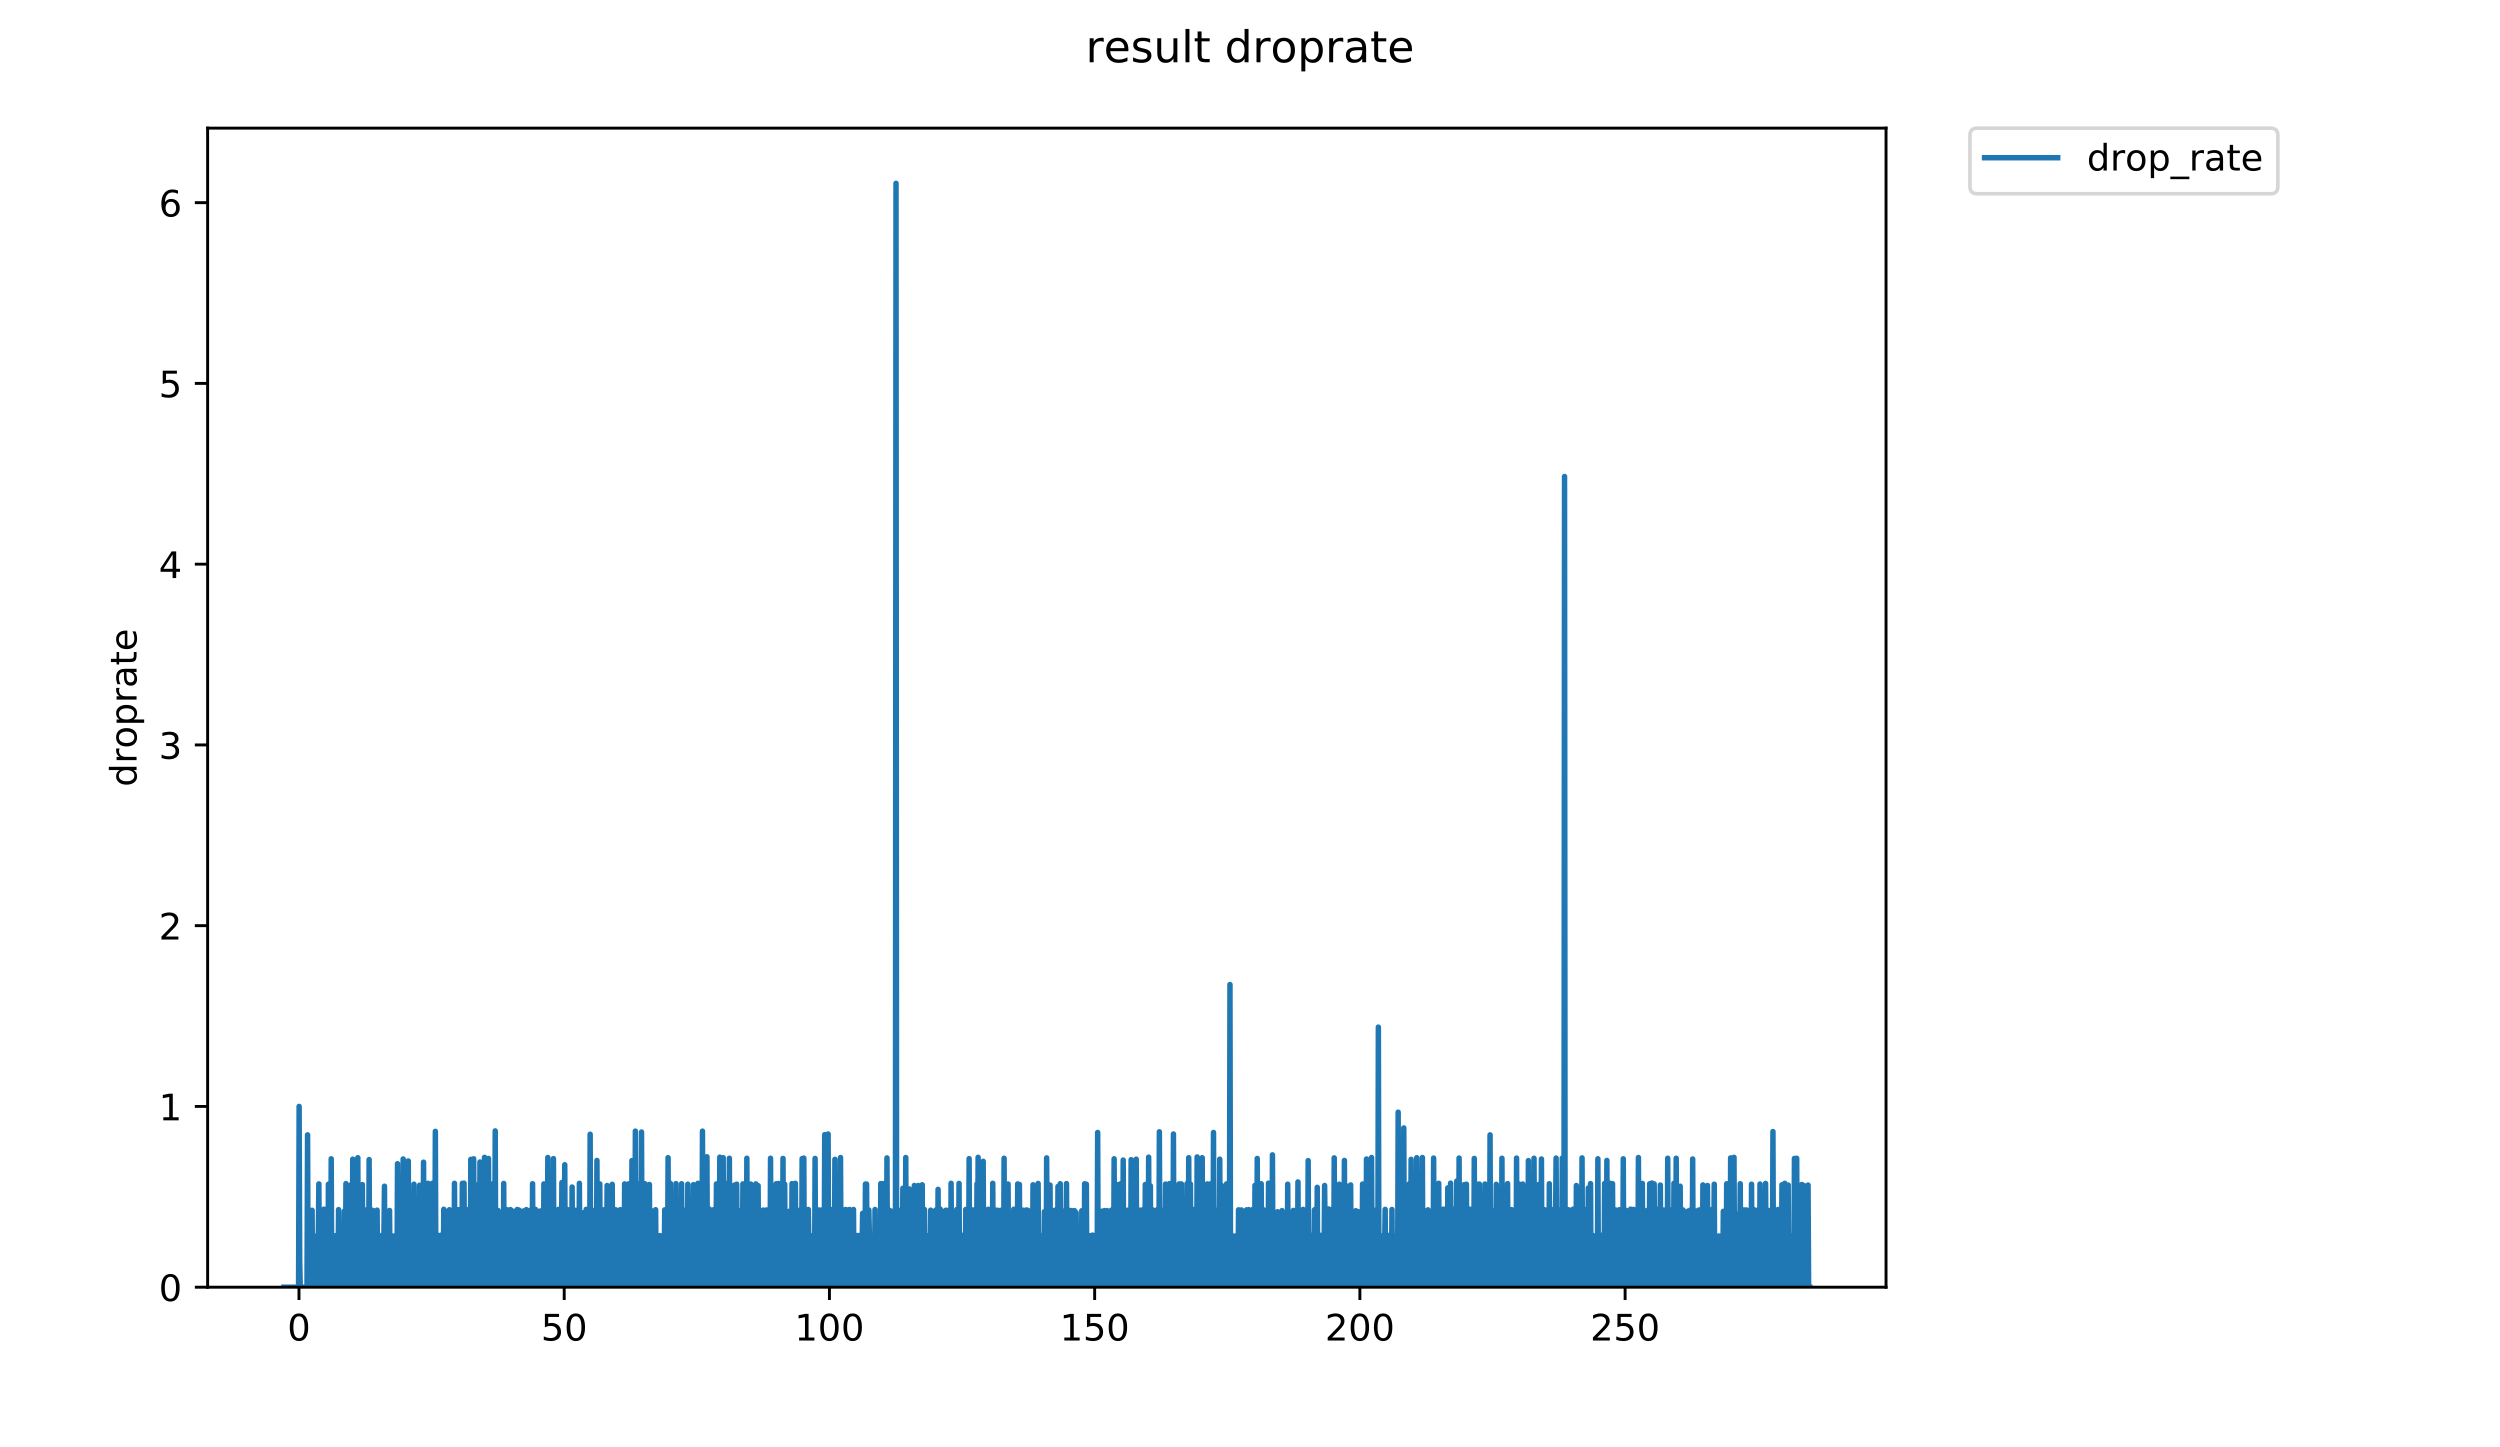 <?xml version="1.0" encoding="utf-8" standalone="no"?>
<!DOCTYPE svg PUBLIC "-//W3C//DTD SVG 1.1//EN"
  "http://www.w3.org/Graphics/SVG/1.1/DTD/svg11.dtd">
<!-- Created with matplotlib (https://matplotlib.org/) -->
<svg height="396pt" version="1.1" viewBox="0 0 684 396" width="684pt" xmlns="http://www.w3.org/2000/svg" xmlns:xlink="http://www.w3.org/1999/xlink">
 <defs>
  <style type="text/css">
*{stroke-linecap:butt;stroke-linejoin:round;}
  </style>
 </defs>
 <g id="figure_1">
  <g id="patch_1">
   <path d="M 0 396 
L 684 396 
L 684 0 
L 0 0 
z
" style="fill:#ffffff;"/>
  </g>
  <g id="axes_1">
   <g id="patch_2">
    <path d="M 56.807 352.174 
L 516.019 352.174 
L 516.019 35.062 
L 56.807 35.062 
z
" style="fill:#ffffff;"/>
   </g>
   <g id="matplotlib.axis_1">
    <g id="xtick_1">
     <g id="line2d_1">
      <defs>
       <path d="M 0 0 
L 0 3.5 
" id="m3ade143367" style="stroke:#000000;stroke-width:0.8;"/>
      </defs>
      <g>
       <use style="stroke:#000000;stroke-width:0.8;" x="81.802" xlink:href="#m3ade143367" y="352.174"/>
      </g>
     </g>
     <g id="text_1">
      <!-- 0 -->
      <defs>
       <path d="M 31.781 66.406 
Q 24.172 66.406 20.328 58.906 
Q 16.5 51.422 16.5 36.375 
Q 16.5 21.391 20.328 13.891 
Q 24.172 6.391 31.781 6.391 
Q 39.453 6.391 43.281 13.891 
Q 47.125 21.391 47.125 36.375 
Q 47.125 51.422 43.281 58.906 
Q 39.453 66.406 31.781 66.406 
z
M 31.781 74.219 
Q 44.047 74.219 50.516 64.516 
Q 56.984 54.828 56.984 36.375 
Q 56.984 17.969 50.516 8.266 
Q 44.047 -1.422 31.781 -1.422 
Q 19.531 -1.422 13.062 8.266 
Q 6.594 17.969 6.594 36.375 
Q 6.594 54.828 13.062 64.516 
Q 19.531 74.219 31.781 74.219 
z
" id="DejaVuSans-48"/>
      </defs>
      <g transform="translate(78.621 366.773)scale(0.1 -0.1)">
       <use xlink:href="#DejaVuSans-48"/>
      </g>
     </g>
    </g>
    <g id="xtick_2">
     <g id="line2d_2">
      <g>
       <use style="stroke:#000000;stroke-width:0.8;" x="154.368" xlink:href="#m3ade143367" y="352.174"/>
      </g>
     </g>
     <g id="text_2">
      <!-- 50 -->
      <defs>
       <path d="M 10.797 72.906 
L 49.516 72.906 
L 49.516 64.594 
L 19.828 64.594 
L 19.828 46.734 
Q 21.969 47.469 24.109 47.828 
Q 26.266 48.188 28.422 48.188 
Q 40.625 48.188 47.75 41.5 
Q 54.891 34.812 54.891 23.391 
Q 54.891 11.625 47.562 5.094 
Q 40.234 -1.422 26.906 -1.422 
Q 22.312 -1.422 17.547 -0.641 
Q 12.797 0.141 7.719 1.703 
L 7.719 11.625 
Q 12.109 9.234 16.797 8.062 
Q 21.484 6.891 26.703 6.891 
Q 35.156 6.891 40.078 11.328 
Q 45.016 15.766 45.016 23.391 
Q 45.016 31 40.078 35.438 
Q 35.156 39.891 26.703 39.891 
Q 22.75 39.891 18.812 39.016 
Q 14.891 38.141 10.797 36.281 
z
" id="DejaVuSans-53"/>
      </defs>
      <g transform="translate(148.005 366.773)scale(0.1 -0.1)">
       <use xlink:href="#DejaVuSans-53"/>
       <use x="63.623" xlink:href="#DejaVuSans-48"/>
      </g>
     </g>
    </g>
    <g id="xtick_3">
     <g id="line2d_3">
      <g>
       <use style="stroke:#000000;stroke-width:0.8;" x="226.933" xlink:href="#m3ade143367" y="352.174"/>
      </g>
     </g>
     <g id="text_3">
      <!-- 100 -->
      <defs>
       <path d="M 12.406 8.297 
L 28.516 8.297 
L 28.516 63.922 
L 10.984 60.406 
L 10.984 69.391 
L 28.422 72.906 
L 38.281 72.906 
L 38.281 8.297 
L 54.391 8.297 
L 54.391 0 
L 12.406 0 
z
" id="DejaVuSans-49"/>
      </defs>
      <g transform="translate(217.39 366.773)scale(0.1 -0.1)">
       <use xlink:href="#DejaVuSans-49"/>
       <use x="63.623" xlink:href="#DejaVuSans-48"/>
       <use x="127.246" xlink:href="#DejaVuSans-48"/>
      </g>
     </g>
    </g>
    <g id="xtick_4">
     <g id="line2d_4">
      <g>
       <use style="stroke:#000000;stroke-width:0.8;" x="299.499" xlink:href="#m3ade143367" y="352.174"/>
      </g>
     </g>
     <g id="text_4">
      <!-- 150 -->
      <g transform="translate(289.955 366.773)scale(0.1 -0.1)">
       <use xlink:href="#DejaVuSans-49"/>
       <use x="63.623" xlink:href="#DejaVuSans-53"/>
       <use x="127.246" xlink:href="#DejaVuSans-48"/>
      </g>
     </g>
    </g>
    <g id="xtick_5">
     <g id="line2d_5">
      <g>
       <use style="stroke:#000000;stroke-width:0.8;" x="372.064" xlink:href="#m3ade143367" y="352.174"/>
      </g>
     </g>
     <g id="text_5">
      <!-- 200 -->
      <defs>
       <path d="M 19.188 8.297 
L 53.609 8.297 
L 53.609 0 
L 7.328 0 
L 7.328 8.297 
Q 12.938 14.109 22.625 23.891 
Q 32.328 33.688 34.812 36.531 
Q 39.547 41.844 41.422 45.531 
Q 43.312 49.219 43.312 52.781 
Q 43.312 58.594 39.234 62.25 
Q 35.156 65.922 28.609 65.922 
Q 23.969 65.922 18.812 64.312 
Q 13.672 62.703 7.812 59.422 
L 7.812 69.391 
Q 13.766 71.781 18.938 73 
Q 24.125 74.219 28.422 74.219 
Q 39.75 74.219 46.484 68.547 
Q 53.219 62.891 53.219 53.422 
Q 53.219 48.922 51.531 44.891 
Q 49.859 40.875 45.406 35.406 
Q 44.188 33.984 37.641 27.219 
Q 31.109 20.453 19.188 8.297 
z
" id="DejaVuSans-50"/>
      </defs>
      <g transform="translate(362.521 366.773)scale(0.1 -0.1)">
       <use xlink:href="#DejaVuSans-50"/>
       <use x="63.623" xlink:href="#DejaVuSans-48"/>
       <use x="127.246" xlink:href="#DejaVuSans-48"/>
      </g>
     </g>
    </g>
    <g id="xtick_6">
     <g id="line2d_6">
      <g>
       <use style="stroke:#000000;stroke-width:0.8;" x="444.63" xlink:href="#m3ade143367" y="352.174"/>
      </g>
     </g>
     <g id="text_6">
      <!-- 250 -->
      <g transform="translate(435.086 366.773)scale(0.1 -0.1)">
       <use xlink:href="#DejaVuSans-50"/>
       <use x="63.623" xlink:href="#DejaVuSans-53"/>
       <use x="127.246" xlink:href="#DejaVuSans-48"/>
      </g>
     </g>
    </g>
   </g>
   <g id="matplotlib.axis_2">
    <g id="ytick_1">
     <g id="line2d_7">
      <defs>
       <path d="M 0 0 
L -3.5 0 
" id="mf61b592d2b" style="stroke:#000000;stroke-width:0.8;"/>
      </defs>
      <g>
       <use style="stroke:#000000;stroke-width:0.8;" x="56.807" xlink:href="#mf61b592d2b" y="352.174"/>
      </g>
     </g>
     <g id="text_7">
      <!-- 0 -->
      <g transform="translate(43.445 355.973)scale(0.1 -0.1)">
       <use xlink:href="#DejaVuSans-48"/>
      </g>
     </g>
    </g>
    <g id="ytick_2">
     <g id="line2d_8">
      <g>
       <use style="stroke:#000000;stroke-width:0.8;" x="56.807" xlink:href="#mf61b592d2b" y="302.72"/>
      </g>
     </g>
     <g id="text_8">
      <!-- 1 -->
      <g transform="translate(43.445 306.519)scale(0.1 -0.1)">
       <use xlink:href="#DejaVuSans-49"/>
      </g>
     </g>
    </g>
    <g id="ytick_3">
     <g id="line2d_9">
      <g>
       <use style="stroke:#000000;stroke-width:0.8;" x="56.807" xlink:href="#mf61b592d2b" y="253.266"/>
      </g>
     </g>
     <g id="text_9">
      <!-- 2 -->
      <g transform="translate(43.445 257.065)scale(0.1 -0.1)">
       <use xlink:href="#DejaVuSans-50"/>
      </g>
     </g>
    </g>
    <g id="ytick_4">
     <g id="line2d_10">
      <g>
       <use style="stroke:#000000;stroke-width:0.8;" x="56.807" xlink:href="#mf61b592d2b" y="203.811"/>
      </g>
     </g>
     <g id="text_10">
      <!-- 3 -->
      <defs>
       <path d="M 40.578 39.312 
Q 47.656 37.797 51.625 33 
Q 55.609 28.219 55.609 21.188 
Q 55.609 10.406 48.188 4.484 
Q 40.766 -1.422 27.094 -1.422 
Q 22.516 -1.422 17.656 -0.516 
Q 12.797 0.391 7.625 2.203 
L 7.625 11.719 
Q 11.719 9.328 16.594 8.109 
Q 21.484 6.891 26.812 6.891 
Q 36.078 6.891 40.938 10.547 
Q 45.797 14.203 45.797 21.188 
Q 45.797 27.641 41.281 31.266 
Q 36.766 34.906 28.719 34.906 
L 20.219 34.906 
L 20.219 43.016 
L 29.109 43.016 
Q 36.375 43.016 40.234 45.922 
Q 44.094 48.828 44.094 54.297 
Q 44.094 59.906 40.109 62.906 
Q 36.141 65.922 28.719 65.922 
Q 24.656 65.922 20.016 65.031 
Q 15.375 64.156 9.812 62.312 
L 9.812 71.094 
Q 15.438 72.656 20.344 73.438 
Q 25.25 74.219 29.594 74.219 
Q 40.828 74.219 47.359 69.109 
Q 53.906 64.016 53.906 55.328 
Q 53.906 49.266 50.438 45.094 
Q 46.969 40.922 40.578 39.312 
z
" id="DejaVuSans-51"/>
      </defs>
      <g transform="translate(43.445 207.61)scale(0.1 -0.1)">
       <use xlink:href="#DejaVuSans-51"/>
      </g>
     </g>
    </g>
    <g id="ytick_5">
     <g id="line2d_11">
      <g>
       <use style="stroke:#000000;stroke-width:0.8;" x="56.807" xlink:href="#mf61b592d2b" y="154.357"/>
      </g>
     </g>
     <g id="text_11">
      <!-- 4 -->
      <defs>
       <path d="M 37.797 64.312 
L 12.891 25.391 
L 37.797 25.391 
z
M 35.203 72.906 
L 47.609 72.906 
L 47.609 25.391 
L 58.016 25.391 
L 58.016 17.188 
L 47.609 17.188 
L 47.609 0 
L 37.797 0 
L 37.797 17.188 
L 4.891 17.188 
L 4.891 26.703 
z
" id="DejaVuSans-52"/>
      </defs>
      <g transform="translate(43.445 158.156)scale(0.1 -0.1)">
       <use xlink:href="#DejaVuSans-52"/>
      </g>
     </g>
    </g>
    <g id="ytick_6">
     <g id="line2d_12">
      <g>
       <use style="stroke:#000000;stroke-width:0.8;" x="56.807" xlink:href="#mf61b592d2b" y="104.903"/>
      </g>
     </g>
     <g id="text_12">
      <!-- 5 -->
      <g transform="translate(43.445 108.702)scale(0.1 -0.1)">
       <use xlink:href="#DejaVuSans-53"/>
      </g>
     </g>
    </g>
    <g id="ytick_7">
     <g id="line2d_13">
      <g>
       <use style="stroke:#000000;stroke-width:0.8;" x="56.807" xlink:href="#mf61b592d2b" y="55.448"/>
      </g>
     </g>
     <g id="text_13">
      <!-- 6 -->
      <defs>
       <path d="M 33.016 40.375 
Q 26.375 40.375 22.484 35.828 
Q 18.609 31.297 18.609 23.391 
Q 18.609 15.531 22.484 10.953 
Q 26.375 6.391 33.016 6.391 
Q 39.656 6.391 43.531 10.953 
Q 47.406 15.531 47.406 23.391 
Q 47.406 31.297 43.531 35.828 
Q 39.656 40.375 33.016 40.375 
z
M 52.594 71.297 
L 52.594 62.312 
Q 48.875 64.062 45.094 64.984 
Q 41.312 65.922 37.594 65.922 
Q 27.828 65.922 22.672 59.328 
Q 17.531 52.734 16.797 39.406 
Q 19.672 43.656 24.016 45.922 
Q 28.375 48.188 33.594 48.188 
Q 44.578 48.188 50.953 41.516 
Q 57.328 34.859 57.328 23.391 
Q 57.328 12.156 50.688 5.359 
Q 44.047 -1.422 33.016 -1.422 
Q 20.359 -1.422 13.672 8.266 
Q 6.984 17.969 6.984 36.375 
Q 6.984 53.656 15.188 63.938 
Q 23.391 74.219 37.203 74.219 
Q 40.922 74.219 44.703 73.484 
Q 48.484 72.75 52.594 71.297 
z
" id="DejaVuSans-54"/>
      </defs>
      <g transform="translate(43.445 59.247)scale(0.1 -0.1)">
       <use xlink:href="#DejaVuSans-54"/>
      </g>
     </g>
    </g>
    <g id="text_14">
     <!-- droprate -->
     <defs>
      <path d="M 45.406 46.391 
L 45.406 75.984 
L 54.391 75.984 
L 54.391 0 
L 45.406 0 
L 45.406 8.203 
Q 42.578 3.328 38.25 0.953 
Q 33.938 -1.422 27.875 -1.422 
Q 17.969 -1.422 11.734 6.484 
Q 5.516 14.406 5.516 27.297 
Q 5.516 40.188 11.734 48.094 
Q 17.969 56 27.875 56 
Q 33.938 56 38.25 53.625 
Q 42.578 51.266 45.406 46.391 
z
M 14.797 27.297 
Q 14.797 17.391 18.875 11.75 
Q 22.953 6.109 30.078 6.109 
Q 37.203 6.109 41.297 11.75 
Q 45.406 17.391 45.406 27.297 
Q 45.406 37.203 41.297 42.844 
Q 37.203 48.484 30.078 48.484 
Q 22.953 48.484 18.875 42.844 
Q 14.797 37.203 14.797 27.297 
z
" id="DejaVuSans-100"/>
      <path d="M 41.109 46.297 
Q 39.594 47.172 37.812 47.578 
Q 36.031 48 33.891 48 
Q 26.266 48 22.188 43.047 
Q 18.109 38.094 18.109 28.812 
L 18.109 0 
L 9.078 0 
L 9.078 54.688 
L 18.109 54.688 
L 18.109 46.188 
Q 20.953 51.172 25.484 53.578 
Q 30.031 56 36.531 56 
Q 37.453 56 38.578 55.875 
Q 39.703 55.766 41.062 55.516 
z
" id="DejaVuSans-114"/>
      <path d="M 30.609 48.391 
Q 23.391 48.391 19.188 42.75 
Q 14.984 37.109 14.984 27.297 
Q 14.984 17.484 19.156 11.844 
Q 23.344 6.203 30.609 6.203 
Q 37.797 6.203 41.984 11.859 
Q 46.188 17.531 46.188 27.297 
Q 46.188 37.016 41.984 42.703 
Q 37.797 48.391 30.609 48.391 
z
M 30.609 56 
Q 42.328 56 49.016 48.375 
Q 55.719 40.766 55.719 27.297 
Q 55.719 13.875 49.016 6.219 
Q 42.328 -1.422 30.609 -1.422 
Q 18.844 -1.422 12.172 6.219 
Q 5.516 13.875 5.516 27.297 
Q 5.516 40.766 12.172 48.375 
Q 18.844 56 30.609 56 
z
" id="DejaVuSans-111"/>
      <path d="M 18.109 8.203 
L 18.109 -20.797 
L 9.078 -20.797 
L 9.078 54.688 
L 18.109 54.688 
L 18.109 46.391 
Q 20.953 51.266 25.266 53.625 
Q 29.594 56 35.594 56 
Q 45.562 56 51.781 48.094 
Q 58.016 40.188 58.016 27.297 
Q 58.016 14.406 51.781 6.484 
Q 45.562 -1.422 35.594 -1.422 
Q 29.594 -1.422 25.266 0.953 
Q 20.953 3.328 18.109 8.203 
z
M 48.688 27.297 
Q 48.688 37.203 44.609 42.844 
Q 40.531 48.484 33.406 48.484 
Q 26.266 48.484 22.188 42.844 
Q 18.109 37.203 18.109 27.297 
Q 18.109 17.391 22.188 11.75 
Q 26.266 6.109 33.406 6.109 
Q 40.531 6.109 44.609 11.75 
Q 48.688 17.391 48.688 27.297 
z
" id="DejaVuSans-112"/>
      <path d="M 34.281 27.484 
Q 23.391 27.484 19.188 25 
Q 14.984 22.516 14.984 16.5 
Q 14.984 11.719 18.141 8.906 
Q 21.297 6.109 26.703 6.109 
Q 34.188 6.109 38.703 11.406 
Q 43.219 16.703 43.219 25.484 
L 43.219 27.484 
z
M 52.203 31.203 
L 52.203 0 
L 43.219 0 
L 43.219 8.297 
Q 40.141 3.328 35.547 0.953 
Q 30.953 -1.422 24.312 -1.422 
Q 15.922 -1.422 10.953 3.297 
Q 6 8.016 6 15.922 
Q 6 25.141 12.172 29.828 
Q 18.359 34.516 30.609 34.516 
L 43.219 34.516 
L 43.219 35.406 
Q 43.219 41.609 39.141 45 
Q 35.062 48.391 27.688 48.391 
Q 23 48.391 18.547 47.266 
Q 14.109 46.141 10.016 43.891 
L 10.016 52.203 
Q 14.938 54.109 19.578 55.047 
Q 24.219 56 28.609 56 
Q 40.484 56 46.344 49.844 
Q 52.203 43.703 52.203 31.203 
z
" id="DejaVuSans-97"/>
      <path d="M 18.312 70.219 
L 18.312 54.688 
L 36.812 54.688 
L 36.812 47.703 
L 18.312 47.703 
L 18.312 18.016 
Q 18.312 11.328 20.141 9.422 
Q 21.969 7.516 27.594 7.516 
L 36.812 7.516 
L 36.812 0 
L 27.594 0 
Q 17.188 0 13.234 3.875 
Q 9.281 7.766 9.281 18.016 
L 9.281 47.703 
L 2.688 47.703 
L 2.688 54.688 
L 9.281 54.688 
L 9.281 70.219 
z
" id="DejaVuSans-116"/>
      <path d="M 56.203 29.594 
L 56.203 25.203 
L 14.891 25.203 
Q 15.484 15.922 20.484 11.062 
Q 25.484 6.203 34.422 6.203 
Q 39.594 6.203 44.453 7.469 
Q 49.312 8.734 54.109 11.281 
L 54.109 2.781 
Q 49.266 0.734 44.188 -0.344 
Q 39.109 -1.422 33.891 -1.422 
Q 20.797 -1.422 13.156 6.188 
Q 5.516 13.812 5.516 26.812 
Q 5.516 40.234 12.766 48.109 
Q 20.016 56 32.328 56 
Q 43.359 56 49.781 48.891 
Q 56.203 41.797 56.203 29.594 
z
M 47.219 32.234 
Q 47.125 39.594 43.094 43.984 
Q 39.062 48.391 32.422 48.391 
Q 24.906 48.391 20.391 44.141 
Q 15.875 39.891 15.188 32.172 
z
" id="DejaVuSans-101"/>
     </defs>
     <g transform="translate(37.365 215.236)rotate(-90)scale(0.1 -0.1)">
      <use xlink:href="#DejaVuSans-100"/>
      <use x="63.477" xlink:href="#DejaVuSans-114"/>
      <use x="104.559" xlink:href="#DejaVuSans-111"/>
      <use x="165.74" xlink:href="#DejaVuSans-112"/>
      <use x="229.217" xlink:href="#DejaVuSans-114"/>
      <use x="270.33" xlink:href="#DejaVuSans-97"/>
      <use x="331.609" xlink:href="#DejaVuSans-116"/>
      <use x="370.818" xlink:href="#DejaVuSans-101"/>
     </g>
    </g>
   </g>
   <g id="line2d_14">
    <path clip-path="url(#p0b60c7332c)" d="M 77.68 352.174 
L 81.688 352.174 
L 81.842 302.72 
L 81.996 345.119 
L 82.149 352.174 
L 83.994 352.174 
L 84.15 310.499 
L 84.304 352.174 
L 85.229 352.174 
L 85.384 331.13 
L 85.54 352.174 
L 86.62 352.174 
L 86.774 338.024 
L 86.931 352.174 
L 87.24 323.915 
L 87.394 352.174 
L 88.008 352.174 
L 88.161 345.099 
L 88.319 352.174 
L 88.472 352.174 
L 88.625 330.827 
L 88.777 352.174 
L 89.237 352.174 
L 89.39 330.888 
L 89.543 352.174 
L 89.697 352.174 
L 89.851 323.995 
L 90.004 352.174 
L 90.464 352.174 
L 90.619 317.05 
L 90.773 352.174 
L 91.08 352.174 
L 91.238 345.296 
L 91.401 352.174 
L 91.555 338.125 
L 91.708 352.174 
L 92.015 338.024 
L 92.168 352.174 
L 92.475 352.174 
L 92.629 330.949 
L 92.783 352.174 
L 92.938 352.174 
L 93.093 338.125 
L 93.247 345.129 
L 93.401 338.065 
L 93.556 352.174 
L 93.711 352.174 
L 93.871 338.569 
L 94.028 352.174 
L 94.185 331.366 
L 94.343 352.174 
L 94.497 352.174 
L 94.65 323.834 
L 94.803 352.174 
L 95.109 352.174 
L 95.262 330.888 
L 95.414 352.174 
L 95.734 352.174 
L 95.889 324.234 
L 96.045 352.174 
L 96.355 352.174 
L 96.51 317.15 
L 96.665 352.174 
L 97.126 352.174 
L 97.28 323.995 
L 97.433 352.174 
L 97.745 352.174 
L 97.898 316.748 
L 98.054 352.174 
L 98.208 352.174 
L 98.366 338.36 
L 98.526 352.174 
L 98.681 331.278 
L 98.836 352.174 
L 98.993 352.174 
L 99.147 324.115 
L 99.301 352.174 
L 99.608 352.174 
L 99.762 338.085 
L 99.918 352.174 
L 100.073 352.174 
L 100.226 331.04 
L 100.379 337.881 
L 100.531 352.174 
L 100.837 352.174 
L 100.993 317.249 
L 101.148 352.174 
L 101.62 352.174 
L 101.774 331.1 
L 101.935 352.174 
L 102.09 352.174 
L 102.246 345.169 
L 102.402 331.307 
L 102.557 352.174 
L 102.711 338.125 
L 102.867 352.174 
L 103.021 352.174 
L 103.175 331.1 
L 103.331 352.174 
L 103.486 338.184 
L 103.797 352.174 
L 103.952 352.174 
L 104.107 338.125 
L 104.262 352.174 
L 104.416 352.174 
L 104.569 337.963 
L 104.723 352.174 
L 104.878 352.174 
L 105.191 324.546 
L 105.346 352.174 
L 105.5 352.174 
L 105.654 338.085 
L 105.809 352.174 
L 106.119 338.044 
L 106.428 352.174 
L 106.583 331.189 
L 106.737 352.174 
L 107.206 352.174 
L 107.36 338.164 
L 107.516 338.184 
L 107.67 352.174 
L 107.824 352.174 
L 107.979 338.145 
L 108.134 352.174 
L 108.288 338.044 
L 108.443 352.174 
L 108.599 352.174 
L 108.761 318.394 
L 108.922 352.174 
L 109.234 352.174 
L 109.386 337.922 
L 109.539 352.174 
L 109.691 323.711 
L 109.844 352.174 
L 109.996 330.765 
L 110.149 352.174 
L 110.304 317.1 
L 110.461 352.174 
L 110.77 352.174 
L 110.925 345.149 
L 111.08 345.149 
L 111.235 352.174 
L 111.389 345.099 
L 111.544 352.174 
L 111.701 317.639 
L 111.856 352.174 
L 112.167 352.174 
L 112.323 338.263 
L 112.478 338.105 
L 112.633 352.174 
L 112.791 331.395 
L 112.948 352.174 
L 113.106 352.174 
L 113.259 323.995 
L 113.412 352.174 
L 113.724 352.174 
L 113.876 337.984 
L 114.029 352.174 
L 114.182 345.058 
L 114.334 330.796 
L 114.644 352.174 
L 114.8 324.273 
L 114.954 352.174 
L 115.263 352.174 
L 115.416 330.979 
L 115.571 352.174 
L 115.725 352.174 
L 115.884 317.973 
L 116.039 352.174 
L 116.347 352.174 
L 116.5 337.984 
L 116.653 352.174 
L 116.807 330.888 
L 116.963 352.174 
L 117.116 323.752 
L 117.269 352.174 
L 117.579 331.249 
L 117.732 352.174 
L 118.19 352.174 
L 118.342 323.711 
L 118.496 352.174 
L 118.958 352.174 
L 119.111 309.541 
L 119.265 352.174 
L 119.419 352.174 
L 119.724 337.943 
L 119.878 352.174 
L 120.032 345.129 
L 120.185 352.174 
L 120.339 338.065 
L 120.493 352.174 
L 120.646 337.943 
L 120.799 352.174 
L 121.106 337.943 
L 121.259 352.174 
L 121.412 330.858 
L 121.565 352.174 
L 121.72 352.174 
L 121.877 331.424 
L 122.033 352.174 
L 122.348 352.174 
L 122.501 338.024 
L 122.657 352.174 
L 122.81 352.174 
L 122.964 330.979 
L 123.118 352.174 
L 123.271 352.174 
L 123.424 345.038 
L 123.576 345.048 
L 123.729 337.963 
L 123.884 352.174 
L 124.037 337.984 
L 124.192 352.174 
L 124.344 323.752 
L 124.498 352.174 
L 124.807 352.174 
L 124.961 330.919 
L 125.115 352.174 
L 125.422 352.174 
L 125.576 330.979 
L 125.73 352.174 
L 125.884 352.174 
L 126.039 345.149 
L 126.192 352.174 
L 126.345 345.058 
L 126.499 323.752 
L 126.654 352.174 
L 126.807 352.174 
L 126.96 323.711 
L 127.113 352.174 
L 127.42 352.174 
L 127.573 330.919 
L 127.882 352.174 
L 128.035 345.069 
L 128.188 352.174 
L 128.345 331.366 
L 128.502 338.341 
L 128.657 352.174 
L 128.812 317.199 
L 128.969 352.174 
L 129.439 352.174 
L 129.594 317.05 
L 129.753 352.174 
L 130.063 352.174 
L 130.221 324.469 
L 130.38 352.174 
L 130.693 352.174 
L 130.848 324.075 
L 131.003 352.174 
L 131.159 352.174 
L 131.318 317.926 
L 131.474 352.174 
L 131.937 352.174 
L 132.091 323.874 
L 132.249 352.174 
L 132.404 352.174 
L 132.557 316.647 
L 132.712 352.174 
L 132.868 352.174 
L 133.026 324.7 
L 133.183 352.174 
L 133.493 352.174 
L 133.647 316.95 
L 133.801 352.174 
L 134.269 352.174 
L 134.423 338.004 
L 134.575 352.174 
L 134.729 352.174 
L 134.882 323.874 
L 135.035 352.174 
L 135.342 352.174 
L 135.494 309.418 
L 135.648 352.174 
L 136.114 352.174 
L 136.268 331.189 
L 136.424 352.174 
L 136.579 352.174 
L 136.892 338.36 
L 137.049 352.174 
L 137.355 338.004 
L 137.509 352.174 
L 137.662 352.174 
L 137.815 323.793 
L 137.969 352.174 
L 138.123 352.174 
L 138.277 331.1 
L 138.431 352.174 
L 138.587 352.174 
L 138.741 330.979 
L 138.9 352.174 
L 139.052 352.174 
L 139.206 338.024 
L 139.36 352.174 
L 139.514 352.174 
L 139.668 330.949 
L 139.82 352.174 
L 139.974 337.984 
L 140.127 352.174 
L 140.28 352.174 
L 140.437 331.395 
L 140.597 352.174 
L 140.905 352.174 
L 141.059 338.044 
L 141.213 352.174 
L 141.367 352.174 
L 141.52 330.919 
L 141.674 352.174 
L 141.831 352.174 
L 141.985 331.07 
L 142.142 352.174 
L 142.458 352.174 
L 142.615 331.453 
L 142.769 352.174 
L 142.926 352.174 
L 143.081 345.179 
L 143.237 331.307 
L 143.395 331.568 
L 143.552 352.174 
L 143.86 352.174 
L 144.013 330.949 
L 144.166 352.174 
L 144.476 352.174 
L 144.628 337.902 
L 144.781 352.174 
L 144.937 352.174 
L 145.09 345.079 
L 145.244 331.04 
L 145.4 352.174 
L 145.556 352.174 
L 145.71 323.874 
L 145.868 352.174 
L 146.18 352.174 
L 146.486 330.888 
L 146.64 352.174 
L 146.793 352.174 
L 146.949 345.219 
L 147.102 345.099 
L 147.259 352.174 
L 147.416 331.424 
L 147.569 352.174 
L 147.725 352.174 
L 147.882 331.307 
L 148.035 352.174 
L 148.189 352.174 
L 148.342 338.065 
L 148.498 352.174 
L 148.653 352.174 
L 148.807 323.915 
L 148.96 352.174 
L 149.271 352.174 
L 149.426 331.16 
L 149.731 352.174 
L 149.884 316.698 
L 150.037 352.174 
L 150.342 352.174 
L 150.495 337.922 
L 150.648 337.943 
L 150.805 352.174 
L 150.961 352.174 
L 151.114 345.079 
L 151.266 352.174 
L 151.421 317 
L 151.573 352.174 
L 152.033 352.174 
L 152.193 338.532 
L 152.502 352.174 
L 152.655 352.174 
L 152.808 330.888 
L 152.961 337.943 
L 153.117 352.174 
L 153.425 352.174 
L 153.578 345.069 
L 153.733 323.546 
L 153.89 352.174 
L 154.044 352.174 
L 154.198 345.119 
L 154.351 352.174 
L 154.514 318.669 
L 154.671 352.174 
L 155.137 352.174 
L 155.291 330.949 
L 155.444 352.174 
L 155.598 338.044 
L 155.754 352.174 
L 156.06 352.174 
L 156.213 330.858 
L 156.373 352.174 
L 156.531 324.776 
L 156.684 352.174 
L 156.989 352.174 
L 157.141 337.922 
L 157.296 352.174 
L 157.45 331.13 
L 157.755 352.174 
L 157.907 352.174 
L 158.06 337.943 
L 158.213 352.174 
L 158.368 352.174 
L 158.521 323.752 
L 158.673 352.174 
L 158.98 352.174 
L 159.134 338.125 
L 159.292 352.174 
L 159.45 352.174 
L 159.61 331.823 
L 159.769 352.174 
L 159.921 337.963 
L 160.074 352.174 
L 160.228 352.174 
L 160.381 330.888 
L 160.535 352.174 
L 160.689 352.174 
L 160.843 331.04 
L 160.998 352.174 
L 161.31 352.174 
L 161.466 310.323 
L 161.62 352.174 
L 161.931 352.174 
L 162.086 331.13 
L 162.241 352.174 
L 162.395 352.174 
L 162.547 337.984 
L 162.704 338.263 
L 162.857 352.174 
L 163.165 352.174 
L 163.322 317.494 
L 163.478 352.174 
L 163.945 352.174 
L 164.1 323.915 
L 164.254 352.174 
L 164.408 338.044 
L 164.563 352.174 
L 164.874 352.174 
L 165.028 345.129 
L 165.182 331.01 
L 165.336 352.174 
L 165.489 352.174 
L 165.643 331.04 
L 165.797 352.174 
L 165.95 352.174 
L 166.106 324.352 
L 166.261 352.174 
L 166.568 352.174 
L 166.879 338.283 
L 167.039 352.174 
L 167.194 352.174 
L 167.348 345.139 
L 167.502 324.035 
L 167.66 352.174 
L 167.817 352.174 
L 167.971 338.065 
L 168.279 352.174 
L 168.433 330.979 
L 168.586 352.174 
L 168.74 352.174 
L 168.897 338.302 
L 169.052 338.145 
L 169.205 352.174 
L 169.358 352.174 
L 169.512 345.099 
L 169.666 330.979 
L 169.819 352.174 
L 170.126 352.174 
L 170.28 330.979 
L 170.435 352.174 
L 170.743 352.174 
L 170.897 323.915 
L 171.05 352.174 
L 171.51 352.174 
L 171.663 338.004 
L 171.817 345.089 
L 171.971 323.915 
L 172.126 352.174 
L 172.28 352.174 
L 172.434 338.085 
L 172.59 338.263 
L 172.743 352.174 
L 172.9 317.542 
L 173.057 352.174 
L 173.214 352.174 
L 173.371 331.395 
L 173.526 352.174 
L 173.682 352.174 
L 173.834 309.48 
L 173.987 352.174 
L 174.294 352.174 
L 174.447 323.834 
L 174.6 352.174 
L 174.754 352.174 
L 174.907 323.834 
L 175.061 352.174 
L 175.367 352.174 
L 175.521 309.724 
L 175.674 352.174 
L 175.981 352.174 
L 176.135 345.089 
L 176.288 352.174 
L 176.442 323.874 
L 176.595 352.174 
L 176.902 352.174 
L 177.055 330.827 
L 177.208 352.174 
L 177.518 352.174 
L 177.673 324.075 
L 177.828 352.174 
L 177.985 352.174 
L 178.146 345.39 
L 178.301 331.278 
L 178.455 352.174 
L 178.762 352.174 
L 178.916 338.024 
L 179.07 352.174 
L 179.223 352.174 
L 179.378 330.979 
L 179.531 352.174 
L 179.686 352.174 
L 179.841 345.159 
L 179.996 345.179 
L 180.15 352.174 
L 180.304 352.174 
L 180.458 338.065 
L 180.769 352.174 
L 181.086 338.125 
L 181.24 352.174 
L 181.395 352.174 
L 181.55 345.159 
L 181.704 352.174 
L 181.858 331.01 
L 182.012 352.174 
L 182.165 338.004 
L 182.323 352.174 
L 182.63 352.174 
L 182.784 316.748 
L 182.944 352.174 
L 183.097 323.915 
L 183.25 352.174 
L 183.403 323.752 
L 183.556 352.174 
L 183.862 352.174 
L 184.015 330.858 
L 184.171 352.174 
L 184.327 352.174 
L 184.48 338.004 
L 184.633 352.174 
L 184.787 352.174 
L 184.94 323.834 
L 185.094 352.174 
L 185.402 352.174 
L 185.557 338.164 
L 185.714 338.283 
L 185.87 352.174 
L 186.332 352.174 
L 186.486 323.874 
L 186.642 352.174 
L 186.95 352.174 
L 187.105 331.07 
L 187.262 352.174 
L 187.57 352.174 
L 187.725 338.125 
L 187.884 352.174 
L 188.036 352.174 
L 188.191 323.995 
L 188.346 352.174 
L 188.499 345.089 
L 188.653 331.01 
L 188.81 352.174 
L 188.965 331.16 
L 189.274 352.174 
L 189.429 352.174 
L 189.583 345.109 
L 189.739 324.115 
L 189.893 352.174 
L 190.047 352.174 
L 190.202 345.129 
L 190.355 345.079 
L 190.508 352.174 
L 190.661 345.069 
L 190.814 352.174 
L 190.967 323.752 
L 191.121 352.174 
L 191.427 352.174 
L 191.58 337.943 
L 191.733 352.174 
L 191.889 345.179 
L 192.041 352.174 
L 192.194 309.48 
L 192.347 352.174 
L 192.654 352.174 
L 192.809 338.065 
L 192.962 337.963 
L 193.114 352.174 
L 193.267 352.174 
L 193.419 316.493 
L 193.571 352.174 
L 193.876 352.174 
L 194.028 330.765 
L 194.181 352.174 
L 194.335 352.174 
L 194.488 338.004 
L 194.642 352.174 
L 194.796 352.174 
L 194.949 331.07 
L 195.102 352.174 
L 195.255 352.174 
L 195.408 330.919 
L 195.562 352.174 
L 195.716 352.174 
L 195.869 345.089 
L 196.023 323.915 
L 196.176 352.174 
L 196.482 352.174 
L 196.634 345.048 
L 196.787 352.174 
L 196.94 316.596 
L 197.094 352.174 
L 197.403 352.174 
L 197.556 338.004 
L 197.71 352.174 
L 197.863 316.748 
L 198.017 352.174 
L 198.323 352.174 
L 198.478 331.07 
L 198.632 352.174 
L 198.786 352.174 
L 198.939 323.752 
L 199.094 352.174 
L 199.403 352.174 
L 199.557 316.9 
L 199.71 352.174 
L 200.016 352.174 
L 200.17 331.01 
L 200.324 338.085 
L 200.481 352.174 
L 200.635 352.174 
L 200.788 345.089 
L 200.944 324.234 
L 201.097 352.174 
L 201.404 352.174 
L 201.559 323.995 
L 201.713 352.174 
L 201.867 338.065 
L 202.021 338.125 
L 202.175 352.174 
L 202.331 338.184 
L 202.486 352.174 
L 202.641 331.219 
L 202.798 352.174 
L 202.953 352.174 
L 203.107 345.119 
L 203.26 323.915 
L 203.415 352.174 
L 203.723 352.174 
L 203.876 345.109 
L 204.029 345.069 
L 204.182 352.174 
L 204.336 316.9 
L 204.491 352.174 
L 204.799 352.174 
L 204.953 338.024 
L 205.107 352.174 
L 205.261 352.174 
L 205.415 323.955 
L 205.569 352.174 
L 205.877 352.174 
L 206.031 338.065 
L 206.185 352.174 
L 206.492 338.044 
L 206.646 352.174 
L 206.8 323.915 
L 206.954 352.174 
L 207.263 352.174 
L 207.419 324.391 
L 207.575 352.174 
L 207.884 352.174 
L 208.038 338.044 
L 208.191 352.174 
L 208.345 352.174 
L 208.501 345.199 
L 208.657 352.174 
L 208.811 331.07 
L 208.965 345.089 
L 209.121 331.278 
L 209.277 352.174 
L 209.431 345.129 
L 209.585 345.119 
L 209.739 331.04 
L 209.893 352.174 
L 210.201 352.174 
L 210.354 337.943 
L 210.507 352.174 
L 210.662 352.174 
L 210.815 316.9 
L 210.969 352.174 
L 211.277 352.174 
L 211.431 330.979 
L 211.585 338.024 
L 211.739 338.024 
L 211.892 352.174 
L 212.2 352.174 
L 212.354 323.874 
L 212.51 352.174 
L 212.824 352.174 
L 212.977 323.793 
L 213.13 352.174 
L 213.445 352.174 
L 213.761 338.418 
L 213.919 352.174 
L 214.077 352.174 
L 214.231 316.95 
L 214.384 352.174 
L 214.539 352.174 
L 214.693 323.995 
L 214.847 352.174 
L 215.001 352.174 
L 215.155 338.085 
L 215.31 352.174 
L 215.618 338.065 
L 215.771 352.174 
L 215.928 331.395 
L 216.084 352.174 
L 216.237 352.174 
L 216.392 345.119 
L 216.545 352.174 
L 216.699 323.834 
L 216.852 352.174 
L 217.004 352.174 
L 217.158 337.984 
L 217.311 352.174 
L 217.464 352.174 
L 217.617 323.752 
L 217.77 352.174 
L 218.076 352.174 
L 218.23 345.079 
L 218.383 352.174 
L 218.536 338.044 
L 218.69 337.984 
L 218.844 352.174 
L 218.997 330.979 
L 219.151 352.174 
L 219.309 352.174 
L 219.463 317 
L 219.616 352.174 
L 219.77 352.174 
L 219.924 316.85 
L 220.081 352.174 
L 220.389 352.174 
L 220.542 330.919 
L 220.698 338.184 
L 220.853 352.174 
L 221.006 352.174 
L 221.16 330.919 
L 221.467 352.174 
L 221.774 338.024 
L 222.08 352.174 
L 222.238 352.174 
L 222.545 338.004 
L 222.698 352.174 
L 222.853 352.174 
L 223.007 316.95 
L 223.161 352.174 
L 223.47 352.174 
L 223.624 345.129 
L 223.778 352.174 
L 223.934 345.209 
L 224.088 331.04 
L 224.243 352.174 
L 224.396 345.058 
L 224.55 352.174 
L 224.712 345.409 
L 224.865 331.04 
L 225.017 352.174 
L 225.175 338.36 
L 225.331 352.174 
L 225.483 352.174 
L 225.64 310.441 
L 225.797 352.174 
L 226.108 352.174 
L 226.264 345.209 
L 226.418 352.174 
L 226.573 310.264 
L 226.727 352.174 
L 227.19 352.174 
L 227.343 330.919 
L 227.496 352.174 
L 227.812 352.174 
L 227.966 331.07 
L 228.12 352.174 
L 228.273 352.174 
L 228.428 317.199 
L 228.581 352.174 
L 228.735 352.174 
L 228.888 330.827 
L 229.044 352.174 
L 229.198 352.174 
L 229.505 337.984 
L 229.659 352.174 
L 229.812 352.174 
L 229.966 316.698 
L 230.12 352.174 
L 230.43 352.174 
L 230.584 330.979 
L 230.736 352.174 
L 230.891 352.174 
L 231.047 345.169 
L 231.201 352.174 
L 231.354 330.919 
L 231.508 352.174 
L 231.662 352.174 
L 231.816 331.04 
L 231.97 352.174 
L 232.281 352.174 
L 232.435 330.919 
L 232.588 352.174 
L 232.743 352.174 
L 232.897 345.099 
L 233.05 352.174 
L 233.205 338.145 
L 233.36 352.174 
L 233.513 330.919 
L 233.666 352.174 
L 233.978 352.174 
L 234.132 338.044 
L 234.285 352.174 
L 234.438 352.174 
L 234.592 338.044 
L 234.746 352.174 
L 234.899 352.174 
L 235.053 338.044 
L 235.207 352.174 
L 235.366 352.174 
L 235.528 345.437 
L 235.689 352.174 
L 236.012 331.961 
L 236.166 352.174 
L 236.321 352.174 
L 236.475 338.085 
L 236.629 352.174 
L 236.784 323.955 
L 236.937 352.174 
L 237.091 323.955 
L 237.246 352.174 
L 237.555 352.174 
L 237.709 331.04 
L 237.864 338.125 
L 238.018 352.174 
L 238.326 352.174 
L 238.481 338.145 
L 238.79 352.174 
L 238.944 338.065 
L 239.098 352.174 
L 239.256 352.174 
L 239.409 330.919 
L 239.562 352.174 
L 239.886 352.174 
L 240.211 338.808 
L 240.368 352.174 
L 240.522 338.065 
L 240.675 352.174 
L 240.828 352.174 
L 240.982 323.834 
L 241.289 352.174 
L 241.443 352.174 
L 241.596 323.834 
L 241.903 352.174 
L 242.057 352.174 
L 242.212 331.04 
L 242.366 352.174 
L 242.52 352.174 
L 242.674 316.799 
L 242.827 352.174 
L 243.289 352.174 
L 243.444 331.16 
L 243.754 352.174 
L 243.912 338.341 
L 244.065 352.174 
L 244.218 338.044 
L 244.372 338.004 
L 244.528 352.174 
L 244.682 352.174 
L 244.836 331.04 
L 244.99 352.174 
L 245.148 50.163 
L 245.305 352.174 
L 245.926 352.174 
L 246.079 338.065 
L 246.234 352.174 
L 246.388 352.174 
L 246.542 331.04 
L 246.701 352.174 
L 246.862 345.39 
L 247.022 325.113 
L 247.184 352.174 
L 247.346 352.174 
L 247.507 345.446 
L 247.661 352.174 
L 247.814 316.698 
L 247.968 352.174 
L 248.291 352.174 
L 248.453 332.044 
L 248.614 352.174 
L 248.776 325.297 
L 248.932 352.174 
L 249.238 352.174 
L 249.393 338.044 
L 249.546 352.174 
L 249.699 330.888 
L 249.853 352.174 
L 250.007 352.174 
L 250.163 324.352 
L 250.317 352.174 
L 250.47 352.174 
L 250.623 330.919 
L 250.776 352.174 
L 251.083 352.174 
L 251.239 324.352 
L 251.392 352.174 
L 251.701 352.174 
L 251.854 330.979 
L 252.164 352.174 
L 252.319 324.155 
L 252.473 352.174 
L 252.78 352.174 
L 252.933 330.919 
L 253.088 352.174 
L 253.399 352.174 
L 253.553 338.065 
L 253.706 352.174 
L 253.861 352.174 
L 254.015 338.125 
L 254.325 352.174 
L 254.48 352.174 
L 254.634 331.1 
L 254.789 352.174 
L 255.095 352.174 
L 255.249 345.089 
L 255.402 352.174 
L 255.555 338.004 
L 255.709 352.174 
L 255.871 352.174 
L 256.025 331.07 
L 256.178 352.174 
L 256.495 352.174 
L 256.657 325.406 
L 256.812 352.174 
L 256.966 331.07 
L 257.12 352.174 
L 257.273 330.827 
L 257.425 352.174 
L 257.579 352.174 
L 257.732 337.984 
L 257.885 352.174 
L 258.038 352.174 
L 258.195 331.424 
L 258.355 338.494 
L 258.515 352.174 
L 258.675 352.174 
L 258.829 331.1 
L 258.982 352.174 
L 259.289 352.174 
L 259.448 338.532 
L 259.606 352.174 
L 259.76 352.174 
L 259.913 330.919 
L 260.066 352.174 
L 260.219 323.752 
L 260.376 352.174 
L 260.532 352.174 
L 260.685 338.044 
L 260.843 352.174 
L 260.999 352.174 
L 261.152 338.024 
L 261.305 352.174 
L 261.458 337.984 
L 261.615 352.174 
L 261.768 330.919 
L 261.924 352.174 
L 262.239 352.174 
L 262.392 323.793 
L 262.545 352.174 
L 262.853 352.174 
L 263.005 337.984 
L 263.158 352.174 
L 263.312 352.174 
L 263.465 337.963 
L 263.62 352.174 
L 263.772 337.922 
L 263.925 352.174 
L 264.078 352.174 
L 264.231 330.919 
L 264.384 352.174 
L 264.688 352.174 
L 264.842 338.024 
L 264.997 352.174 
L 265.152 317 
L 265.305 352.174 
L 265.459 352.174 
L 265.615 338.283 
L 265.768 352.174 
L 265.923 331.13 
L 266.077 352.174 
L 266.231 331.04 
L 266.384 352.174 
L 266.693 352.174 
L 266.847 338.004 
L 267 352.174 
L 267.153 352.174 
L 267.307 323.874 
L 267.46 352.174 
L 267.613 316.647 
L 267.766 352.174 
L 267.919 352.174 
L 268.072 345.089 
L 268.225 352.174 
L 268.379 330.919 
L 268.532 352.174 
L 268.839 352.174 
L 268.997 317.735 
L 269.153 352.174 
L 269.465 352.174 
L 269.619 345.099 
L 269.773 352.174 
L 269.926 338.044 
L 270.08 352.174 
L 270.233 352.174 
L 270.386 330.858 
L 270.539 352.174 
L 270.692 352.174 
L 270.845 338.024 
L 271.001 352.174 
L 271.158 331.597 
L 271.312 352.174 
L 271.465 352.174 
L 271.618 323.752 
L 271.773 352.174 
L 272.079 337.963 
L 272.232 352.174 
L 272.538 352.174 
L 272.693 331.1 
L 272.852 352.174 
L 273.007 345.219 
L 273.163 331.189 
L 273.472 352.174 
L 273.629 352.174 
L 273.784 331.13 
L 273.938 352.174 
L 274.098 352.174 
L 274.255 331.54 
L 274.409 352.174 
L 274.564 352.174 
L 274.718 316.9 
L 274.872 352.174 
L 275.181 352.174 
L 275.339 338.341 
L 275.495 352.174 
L 275.652 352.174 
L 275.806 323.955 
L 275.96 352.174 
L 276.276 352.174 
L 276.431 338.164 
L 276.584 352.174 
L 276.742 338.399 
L 276.899 352.174 
L 277.056 352.174 
L 277.212 345.199 
L 277.365 330.858 
L 277.519 352.174 
L 277.673 352.174 
L 277.828 331.1 
L 277.982 352.174 
L 278.293 352.174 
L 278.447 323.915 
L 278.6 352.174 
L 278.755 352.174 
L 278.91 324.075 
L 279.065 352.174 
L 279.223 352.174 
L 279.378 331.189 
L 279.533 352.174 
L 279.688 352.174 
L 279.842 331.1 
L 279.998 352.174 
L 280.153 352.174 
L 280.306 338.044 
L 280.462 352.174 
L 280.619 352.174 
L 280.773 331.04 
L 280.926 352.174 
L 281.08 352.174 
L 281.235 331.13 
L 281.389 352.174 
L 281.544 352.174 
L 281.698 338.044 
L 281.854 352.174 
L 282.009 352.174 
L 282.163 345.129 
L 282.322 331.597 
L 282.476 352.174 
L 282.631 324.155 
L 282.788 352.174 
L 283.103 352.174 
L 283.257 338.125 
L 283.412 352.174 
L 283.565 338.024 
L 283.719 352.174 
L 283.874 352.174 
L 284.027 323.793 
L 284.179 352.174 
L 284.492 352.174 
L 284.646 338.085 
L 284.8 338.105 
L 284.956 352.174 
L 285.111 352.174 
L 285.265 345.139 
L 285.425 345.343 
L 285.579 352.174 
L 285.738 331.511 
L 285.899 352.174 
L 286.211 352.174 
L 286.364 316.799 
L 286.518 352.174 
L 286.672 352.174 
L 286.826 331.01 
L 286.98 352.174 
L 287.134 352.174 
L 287.29 324.234 
L 287.444 352.174 
L 287.75 352.174 
L 287.912 338.625 
L 288.067 352.174 
L 288.223 331.219 
L 288.377 352.174 
L 288.688 352.174 
L 288.843 331.04 
L 288.997 352.174 
L 289.306 352.174 
L 289.463 324.623 
L 289.617 352.174 
L 289.925 352.174 
L 290.078 323.874 
L 290.237 352.174 
L 290.393 338.243 
L 290.548 338.184 
L 290.86 352.174 
L 291.016 352.174 
L 291.172 331.307 
L 291.482 352.174 
L 291.634 352.174 
L 291.788 323.834 
L 291.944 352.174 
L 292.253 352.174 
L 292.565 331.16 
L 292.719 345.149 
L 292.873 345.089 
L 293.028 352.174 
L 293.184 331.219 
L 293.339 352.174 
L 293.646 338.044 
L 293.801 345.199 
L 293.957 331.219 
L 294.113 352.174 
L 294.267 352.174 
L 294.428 331.767 
L 294.582 352.174 
L 294.737 352.174 
L 294.894 338.36 
L 295.051 352.174 
L 295.204 352.174 
L 295.516 338.263 
L 295.675 352.174 
L 295.83 352.174 
L 295.986 331.249 
L 296.141 352.174 
L 296.295 352.174 
L 296.45 345.159 
L 296.603 352.174 
L 296.757 323.874 
L 296.912 352.174 
L 297.07 352.174 
L 297.223 323.995 
L 297.378 352.174 
L 297.846 352.174 
L 298.154 338.065 
L 298.31 338.204 
L 298.47 352.174 
L 298.623 352.174 
L 298.933 337.922 
L 299.085 352.174 
L 299.241 352.174 
L 299.398 338.36 
L 299.551 352.174 
L 299.705 352.174 
L 299.858 337.963 
L 300.011 352.174 
L 300.166 352.174 
L 300.32 309.845 
L 300.475 352.174 
L 300.785 352.174 
L 300.941 345.189 
L 301.097 352.174 
L 301.253 338.224 
L 301.409 345.238 
L 301.566 331.366 
L 301.877 352.174 
L 302.033 352.174 
L 302.188 331.219 
L 302.343 352.174 
L 302.653 352.174 
L 302.809 331.219 
L 303.122 352.174 
L 303.275 338.065 
L 303.429 352.174 
L 303.584 352.174 
L 303.74 331.278 
L 303.895 352.174 
L 304.206 352.174 
L 304.36 330.919 
L 304.514 352.174 
L 304.668 352.174 
L 304.823 317.05 
L 304.978 352.174 
L 305.287 352.174 
L 305.444 338.302 
L 305.6 352.174 
L 305.757 352.174 
L 305.912 324.115 
L 306.069 352.174 
L 306.534 352.174 
L 306.687 323.834 
L 306.842 352.174 
L 307.152 352.174 
L 307.308 317.396 
L 307.463 352.174 
L 307.931 352.174 
L 308.086 331.219 
L 308.239 352.174 
L 308.393 352.174 
L 308.548 331.1 
L 308.703 352.174 
L 308.858 352.174 
L 309.015 338.302 
L 309.168 352.174 
L 309.322 352.174 
L 309.478 317.298 
L 309.632 352.174 
L 309.785 345.079 
L 309.941 324.313 
L 310.098 352.174 
L 310.408 352.174 
L 310.561 345.089 
L 310.716 352.174 
L 310.871 317.15 
L 311.025 352.174 
L 311.334 352.174 
L 311.487 337.963 
L 311.641 352.174 
L 311.795 352.174 
L 311.95 331.1 
L 312.103 352.174 
L 312.259 352.174 
L 312.411 337.984 
L 312.568 352.174 
L 312.724 352.174 
L 312.877 330.858 
L 313.036 352.174 
L 313.2 352.174 
L 313.354 324.075 
L 313.507 352.174 
L 313.812 352.174 
L 313.965 337.922 
L 314.118 352.174 
L 314.271 316.596 
L 314.426 352.174 
L 314.581 352.174 
L 314.738 324.43 
L 314.892 352.174 
L 315.048 352.174 
L 315.206 331.511 
L 315.36 331.01 
L 315.513 352.174 
L 315.82 352.174 
L 316.13 338.044 
L 316.283 352.174 
L 316.437 352.174 
L 316.591 330.979 
L 316.744 352.174 
L 317.051 352.174 
L 317.204 309.663 
L 317.358 352.174 
L 317.511 352.174 
L 317.667 338.224 
L 317.821 352.174 
L 317.973 345.048 
L 318.127 345.099 
L 318.28 352.174 
L 318.434 331.04 
L 318.589 352.174 
L 318.745 352.174 
L 318.898 323.955 
L 319.054 352.174 
L 319.361 352.174 
L 319.514 330.919 
L 319.668 352.174 
L 319.821 352.174 
L 319.974 323.834 
L 320.128 352.174 
L 320.434 352.174 
L 320.591 331.424 
L 320.745 352.174 
L 320.899 352.174 
L 321.054 310.264 
L 321.207 352.174 
L 321.514 352.174 
L 321.67 338.145 
L 321.825 352.174 
L 321.981 352.174 
L 322.135 331.01 
L 322.288 352.174 
L 322.444 352.174 
L 322.597 323.915 
L 322.751 352.174 
L 323.068 352.174 
L 323.221 323.915 
L 323.376 352.174 
L 323.538 352.174 
L 323.692 331.1 
L 323.845 352.174 
L 324 345.119 
L 324.153 330.949 
L 324.306 352.174 
L 324.614 352.174 
L 324.767 323.834 
L 324.926 352.174 
L 325.08 352.174 
L 325.233 316.748 
L 325.387 352.174 
L 325.541 352.174 
L 325.694 323.955 
L 325.85 352.174 
L 326.158 352.174 
L 326.314 338.263 
L 326.467 352.174 
L 326.62 352.174 
L 326.774 330.888 
L 326.926 352.174 
L 327.078 352.174 
L 327.231 345.038 
L 327.384 352.174 
L 327.537 316.544 
L 327.689 352.174 
L 327.999 338.044 
L 328.152 352.174 
L 328.306 352.174 
L 328.616 338.105 
L 328.769 352.174 
L 328.922 316.748 
L 329.076 352.174 
L 329.235 352.174 
L 329.389 345.139 
L 329.544 331.07 
L 329.699 352.174 
L 329.852 330.949 
L 330.005 352.174 
L 330.168 352.174 
L 330.321 323.915 
L 330.475 352.174 
L 330.63 352.174 
L 330.784 338.125 
L 330.94 352.174 
L 331.093 352.174 
L 331.247 323.874 
L 331.4 352.174 
L 331.859 352.174 
L 332.013 309.845 
L 332.172 352.174 
L 332.326 345.149 
L 332.479 345.048 
L 332.631 352.174 
L 332.785 338.004 
L 332.947 352.174 
L 333.102 352.174 
L 333.256 331.04 
L 333.409 352.174 
L 333.566 352.174 
L 333.721 317.15 
L 333.88 352.174 
L 334.036 352.174 
L 334.193 324.313 
L 334.347 352.174 
L 334.656 352.174 
L 334.81 338.125 
L 334.965 352.174 
L 335.122 352.174 
L 335.278 338.263 
L 335.434 352.174 
L 335.588 323.915 
L 335.741 352.174 
L 335.896 352.174 
L 336.052 331.189 
L 336.206 352.174 
L 336.361 352.174 
L 336.518 269.374 
L 336.673 352.174 
L 337.458 352.174 
L 337.613 338.184 
L 337.774 345.372 
L 337.934 338.606 
L 338.089 352.174 
L 338.246 338.341 
L 338.399 338.024 
L 338.552 352.174 
L 338.707 352.174 
L 338.862 331.01 
L 339.017 352.174 
L 339.171 338.085 
L 339.326 352.174 
L 339.481 352.174 
L 339.635 331.04 
L 339.788 352.174 
L 340.103 352.174 
L 340.261 345.296 
L 340.417 352.174 
L 340.573 345.248 
L 340.728 352.174 
L 341.037 331.01 
L 341.194 352.174 
L 341.5 352.174 
L 341.654 330.949 
L 341.964 352.174 
L 342.119 352.174 
L 342.277 331.511 
L 342.433 352.174 
L 342.588 352.174 
L 342.741 330.919 
L 342.896 352.174 
L 343.205 352.174 
L 343.361 324.313 
L 343.514 352.174 
L 343.827 352.174 
L 343.981 316.95 
L 344.137 352.174 
L 344.445 352.174 
L 344.598 330.919 
L 344.75 352.174 
L 344.908 352.174 
L 345.061 323.874 
L 345.215 352.174 
L 345.526 352.174 
L 345.679 330.979 
L 345.834 352.174 
L 345.988 352.174 
L 346.141 338.044 
L 346.294 352.174 
L 346.449 352.174 
L 346.603 338.044 
L 346.759 352.174 
L 346.915 352.174 
L 347.068 323.711 
L 347.221 352.174 
L 347.528 352.174 
L 347.681 323.711 
L 347.835 352.174 
L 347.988 352.174 
L 348.141 315.97 
L 348.299 352.174 
L 348.607 352.174 
L 348.768 338.699 
L 348.921 352.174 
L 349.077 352.174 
L 349.231 345.139 
L 349.389 345.277 
L 349.547 331.54 
L 349.7 352.174 
L 349.853 338.004 
L 350.006 352.174 
L 350.159 337.984 
L 350.312 337.943 
L 350.465 352.174 
L 350.619 352.174 
L 350.773 331.219 
L 350.926 337.902 
L 351.081 352.174 
L 351.392 338.024 
L 351.55 352.174 
L 351.703 345.109 
L 352.01 345.089 
L 352.166 352.174 
L 352.32 323.995 
L 352.478 352.174 
L 352.631 352.174 
L 352.784 337.984 
L 352.941 338.341 
L 353.095 352.174 
L 353.25 345.169 
L 353.403 352.174 
L 353.556 345.079 
L 353.715 352.174 
L 353.87 331.16 
L 354.028 352.174 
L 354.187 338.494 
L 354.342 352.174 
L 354.499 352.174 
L 354.656 331.337 
L 354.812 352.174 
L 354.967 352.174 
L 355.122 323.38 
L 355.274 352.174 
L 355.429 352.174 
L 355.586 338.36 
L 355.739 352.174 
L 355.892 352.174 
L 356.045 337.963 
L 356.197 352.174 
L 356.356 352.174 
L 356.509 330.888 
L 356.663 352.174 
L 356.98 352.174 
L 357.141 338.662 
L 357.294 352.174 
L 357.45 338.243 
L 357.603 352.174 
L 357.755 352.174 
L 357.913 317.542 
L 358.069 352.174 
L 358.528 352.174 
L 358.681 337.963 
L 358.834 352.174 
L 358.987 352.174 
L 359.145 338.399 
L 359.307 352.174 
L 359.468 352.174 
L 359.621 331.04 
L 359.774 330.919 
L 359.927 352.174 
L 360.237 352.174 
L 360.397 324.851 
L 360.551 352.174 
L 360.861 352.174 
L 361.018 338.36 
L 361.175 352.174 
L 361.329 352.174 
L 361.482 337.984 
L 361.789 338.024 
L 361.945 352.174 
L 362.1 352.174 
L 362.258 345.267 
L 362.414 324.352 
L 362.721 352.174 
L 362.876 352.174 
L 363.029 330.827 
L 363.184 352.174 
L 363.337 352.174 
L 363.49 330.765 
L 363.644 352.174 
L 363.953 352.174 
L 364.113 338.532 
L 364.27 352.174 
L 364.422 330.858 
L 364.576 352.174 
L 364.887 352.174 
L 365.04 316.799 
L 365.194 352.174 
L 365.656 352.174 
L 365.81 330.979 
L 365.966 352.174 
L 366.275 352.174 
L 366.43 323.995 
L 366.584 352.174 
L 366.891 352.174 
L 367.045 338.105 
L 367.201 352.174 
L 367.357 352.174 
L 367.514 338.341 
L 367.67 352.174 
L 367.827 317.494 
L 367.983 352.174 
L 368.292 352.174 
L 368.449 324.507 
L 368.605 352.174 
L 369.069 352.174 
L 369.225 345.219 
L 369.38 352.174 
L 369.536 324.194 
L 369.691 352.174 
L 370.002 352.174 
L 370.157 338.184 
L 370.311 352.174 
L 370.466 338.184 
L 370.619 352.174 
L 370.774 352.174 
L 370.93 331.249 
L 371.084 352.174 
L 371.403 352.174 
L 371.559 331.482 
L 371.714 352.174 
L 371.871 352.174 
L 372.026 338.125 
L 372.178 352.174 
L 372.331 345.079 
L 372.485 345.089 
L 372.642 352.174 
L 372.796 323.955 
L 372.949 352.174 
L 373.255 352.174 
L 373.409 331.07 
L 373.562 352.174 
L 373.717 352.174 
L 373.872 317.1 
L 374.028 352.174 
L 374.34 352.174 
L 374.493 323.752 
L 374.646 352.174 
L 375.107 352.174 
L 375.26 316.698 
L 375.413 352.174 
L 375.567 338.024 
L 375.728 352.174 
L 375.882 331.07 
L 376.036 352.174 
L 376.191 352.174 
L 376.343 345.058 
L 376.5 331.249 
L 376.654 338.085 
L 376.807 352.174 
L 376.963 352.174 
L 377.119 281.017 
L 377.272 352.174 
L 377.735 352.174 
L 377.89 338.125 
L 378.05 352.174 
L 378.206 352.174 
L 378.362 338.243 
L 378.519 352.174 
L 378.676 352.174 
L 378.982 330.888 
L 379.14 352.174 
L 379.45 352.174 
L 379.605 338.085 
L 379.758 352.174 
L 379.912 352.174 
L 380.065 338.004 
L 380.219 352.174 
L 380.372 337.963 
L 380.528 352.174 
L 380.683 352.174 
L 380.836 330.919 
L 380.991 352.174 
L 381.146 352.174 
L 381.299 338.024 
L 381.455 352.174 
L 381.609 352.174 
L 381.764 338.085 
L 381.917 352.174 
L 382.071 338.024 
L 382.224 352.174 
L 382.378 352.174 
L 382.537 304.293 
L 382.693 352.174 
L 383.002 352.174 
L 383.155 323.874 
L 383.308 352.174 
L 383.461 337.984 
L 383.614 352.174 
L 383.768 338.024 
L 383.921 352.174 
L 384.074 308.602 
L 384.231 352.174 
L 384.847 352.174 
L 385 331.01 
L 385.155 352.174 
L 385.466 352.174 
L 385.619 323.834 
L 385.772 352.174 
L 385.926 352.174 
L 386.082 317.199 
L 386.237 352.174 
L 386.393 352.174 
L 386.546 338.004 
L 386.702 352.174 
L 386.855 330.827 
L 387.008 352.174 
L 387.317 352.174 
L 387.47 345.069 
L 387.623 316.748 
L 387.779 352.174 
L 388.085 352.174 
L 388.237 323.711 
L 388.39 330.827 
L 388.546 352.174 
L 389.009 352.174 
L 389.162 316.698 
L 389.316 352.174 
L 389.624 352.174 
L 389.777 338.024 
L 389.931 352.174 
L 390.087 331.278 
L 390.241 338.044 
L 390.394 352.174 
L 390.548 352.174 
L 390.701 331.01 
L 390.855 352.174 
L 391.163 352.174 
L 391.317 345.139 
L 391.471 345.079 
L 391.625 352.174 
L 391.777 337.943 
L 391.933 352.174 
L 392.088 352.174 
L 392.242 316.85 
L 392.395 352.174 
L 392.71 352.174 
L 393.018 330.949 
L 393.176 352.174 
L 393.329 352.174 
L 393.482 345.058 
L 393.635 323.752 
L 393.788 352.174 
L 394.255 352.174 
L 394.413 338.321 
L 394.566 352.174 
L 394.719 345.079 
L 394.871 330.827 
L 395.028 352.174 
L 395.334 330.858 
L 395.488 330.888 
L 395.641 352.174 
L 395.957 352.174 
L 396.116 325.001 
L 396.27 352.174 
L 396.425 345.179 
L 396.578 345.069 
L 396.731 352.174 
L 396.884 323.711 
L 397.037 352.174 
L 397.346 352.174 
L 397.5 345.129 
L 397.654 352.174 
L 397.807 330.827 
L 397.961 352.174 
L 398.418 352.174 
L 398.571 323.126 
L 398.731 352.174 
L 399.055 352.174 
L 399.208 316.85 
L 399.361 352.174 
L 399.819 352.174 
L 399.972 330.827 
L 400.125 352.174 
L 400.433 352.174 
L 400.587 324.115 
L 400.742 352.174 
L 401.054 352.174 
L 401.208 323.995 
L 401.362 352.174 
L 401.516 352.174 
L 401.67 338.085 
L 401.824 352.174 
L 402.131 330.827 
L 402.283 352.174 
L 402.438 352.174 
L 402.59 330.858 
L 402.743 352.174 
L 402.895 352.174 
L 403.05 345.119 
L 403.205 352.174 
L 403.359 316.95 
L 403.512 352.174 
L 403.819 352.174 
L 403.972 323.955 
L 404.126 352.174 
L 404.588 352.174 
L 404.742 323.955 
L 404.896 352.174 
L 405.204 352.174 
L 405.358 338.044 
L 405.512 352.174 
L 405.666 352.174 
L 405.82 338.065 
L 405.973 352.174 
L 406.127 352.174 
L 406.281 323.955 
L 406.436 352.174 
L 406.59 352.174 
L 406.746 331.278 
L 406.905 352.174 
L 407.059 352.174 
L 407.212 330.919 
L 407.369 352.174 
L 407.522 352.174 
L 407.679 310.499 
L 407.834 352.174 
L 408.141 352.174 
L 408.295 338.105 
L 408.456 352.174 
L 408.61 352.174 
L 408.766 331.249 
L 408.92 352.174 
L 409.075 345.209 
L 409.229 352.174 
L 409.384 324.035 
L 409.538 352.174 
L 409.851 352.174 
L 410.004 345.089 
L 410.159 352.174 
L 410.312 337.984 
L 410.465 337.984 
L 410.62 352.174 
L 410.775 352.174 
L 410.929 316.9 
L 411.083 352.174 
L 411.547 352.174 
L 411.702 331.1 
L 411.856 352.174 
L 412.011 338.145 
L 412.165 352.174 
L 412.318 352.174 
L 412.472 323.834 
L 412.626 352.174 
L 412.78 352.174 
L 412.933 345.099 
L 413.087 330.979 
L 413.24 352.174 
L 413.394 345.109 
L 413.547 330.949 
L 413.701 352.174 
L 413.854 352.174 
L 414.162 338.065 
L 414.316 352.174 
L 414.47 338.044 
L 414.625 352.174 
L 414.778 352.174 
L 414.932 316.85 
L 415.086 352.174 
L 415.393 352.174 
L 415.547 323.915 
L 415.701 352.174 
L 416.008 352.174 
L 416.162 330.979 
L 416.315 352.174 
L 416.469 352.174 
L 416.623 323.955 
L 416.931 352.174 
L 417.084 352.174 
L 417.237 345.099 
L 417.391 345.099 
L 417.545 338.044 
L 417.699 352.174 
L 418.011 352.174 
L 418.167 317.542 
L 418.321 352.174 
L 418.475 352.174 
L 418.63 324.115 
L 418.785 352.174 
L 419.092 352.174 
L 419.246 330.919 
L 419.399 352.174 
L 419.553 352.174 
L 419.707 316.9 
L 419.862 352.174 
L 420.019 352.174 
L 420.179 324.927 
L 420.338 352.174 
L 420.493 324.234 
L 420.647 352.174 
L 420.962 352.174 
L 421.116 323.995 
L 421.271 352.174 
L 421.581 352.174 
L 421.736 317.1 
L 421.89 352.174 
L 422.358 352.174 
L 422.511 330.949 
L 422.665 352.174 
L 422.82 352.174 
L 422.975 331.189 
L 423.129 352.174 
L 423.283 352.174 
L 423.437 331.04 
L 423.591 352.174 
L 423.744 352.174 
L 423.898 323.874 
L 424.052 352.174 
L 424.206 331.01 
L 424.36 352.174 
L 424.514 352.174 
L 424.667 330.949 
L 424.821 352.174 
L 424.975 352.174 
L 425.129 331.01 
L 425.283 352.174 
L 425.437 352.174 
L 425.745 316.85 
L 425.899 345.119 
L 426.053 352.174 
L 426.206 352.174 
L 426.359 337.963 
L 426.666 352.174 
L 426.82 331.01 
L 426.974 352.174 
L 427.282 352.174 
L 427.436 316.85 
L 427.59 352.174 
L 427.901 352.174 
L 428.056 130.369 
L 428.21 352.174 
L 428.986 352.174 
L 429.14 330.979 
L 429.294 352.174 
L 429.449 345.169 
L 429.605 345.189 
L 429.759 352.174 
L 429.913 338.004 
L 430.222 352.174 
L 430.375 330.827 
L 430.529 352.174 
L 430.682 345.069 
L 430.836 352.174 
L 430.989 345.099 
L 431.143 352.174 
L 431.299 324.352 
L 431.453 352.174 
L 431.762 352.174 
L 431.916 338.044 
L 432.07 352.174 
L 432.225 352.174 
L 432.381 338.224 
L 432.536 352.174 
L 432.693 352.174 
L 432.846 316.799 
L 432.999 352.174 
L 433.309 352.174 
L 433.462 330.919 
L 433.616 352.174 
L 433.928 352.174 
L 434.085 338.379 
L 434.241 352.174 
L 434.395 352.174 
L 434.556 325.039 
L 434.709 352.174 
L 435.018 352.174 
L 435.171 323.834 
L 435.324 352.174 
L 435.631 352.174 
L 435.785 338.024 
L 436.095 352.174 
L 436.249 352.174 
L 436.404 345.149 
L 436.559 352.174 
L 436.713 338.044 
L 436.867 352.174 
L 437.025 352.174 
L 437.179 317.05 
L 437.335 352.174 
L 437.642 352.174 
L 437.796 338.024 
L 437.951 352.174 
L 438.105 352.174 
L 438.258 337.963 
L 438.412 338.065 
L 438.565 352.174 
L 438.872 352.174 
L 439.025 323.793 
L 439.178 352.174 
L 439.485 352.174 
L 439.642 317.494 
L 439.8 352.174 
L 440.107 352.174 
L 440.26 330.949 
L 440.413 352.174 
L 440.566 323.752 
L 440.719 352.174 
L 441.032 352.174 
L 441.186 323.874 
L 441.341 352.174 
L 441.494 352.174 
L 441.647 337.943 
L 441.8 337.984 
L 441.954 331.01 
L 442.11 352.174 
L 442.267 352.174 
L 442.579 338.243 
L 442.732 352.174 
L 442.886 352.174 
L 443.04 330.979 
L 443.197 331.424 
L 443.505 352.174 
L 443.659 338.125 
L 443.816 352.174 
L 443.971 352.174 
L 444.125 317.05 
L 444.283 352.174 
L 444.744 352.174 
L 444.899 331.16 
L 445.052 352.174 
L 445.205 337.943 
L 445.514 352.174 
L 445.666 337.943 
L 445.818 352.174 
L 445.971 345.048 
L 446.123 330.827 
L 446.278 352.174 
L 446.586 352.174 
L 446.739 345.079 
L 446.892 330.888 
L 447.046 352.174 
L 447.199 337.922 
L 447.353 338.065 
L 447.506 352.174 
L 447.659 345.038 
L 447.812 352.174 
L 447.964 330.765 
L 448.116 352.174 
L 448.27 316.698 
L 448.424 352.174 
L 448.881 352.174 
L 449.035 345.109 
L 449.193 352.174 
L 449.345 323.793 
L 449.5 352.174 
L 449.662 345.455 
L 449.815 345.109 
L 449.971 352.174 
L 450.123 337.943 
L 450.276 352.174 
L 450.429 352.174 
L 450.585 331.219 
L 450.738 352.174 
L 450.891 352.174 
L 451.045 330.919 
L 451.197 352.174 
L 451.351 323.874 
L 451.504 352.174 
L 451.811 352.174 
L 451.963 323.67 
L 452.116 352.174 
L 452.271 338.164 
L 452.424 352.174 
L 452.578 323.915 
L 452.731 352.174 
L 453.038 352.174 
L 453.191 338.004 
L 453.346 352.174 
L 453.499 330.827 
L 453.651 352.174 
L 453.804 337.943 
L 453.958 352.174 
L 454.112 352.174 
L 454.268 324.234 
L 454.424 352.174 
L 454.579 352.174 
L 454.734 331.04 
L 454.892 352.174 
L 455.201 331.07 
L 455.355 338.164 
L 455.509 352.174 
L 455.67 352.174 
L 455.823 338.085 
L 455.976 352.174 
L 456.132 352.174 
L 456.286 316.9 
L 456.441 352.174 
L 456.749 352.174 
L 456.904 331.07 
L 457.057 331.01 
L 457.211 352.174 
L 457.371 352.174 
L 457.533 338.772 
L 457.687 352.174 
L 457.841 352.174 
L 457.994 323.752 
L 458.147 352.174 
L 458.453 352.174 
L 458.607 316.9 
L 458.76 352.174 
L 459.068 352.174 
L 459.224 338.302 
L 459.381 352.174 
L 459.534 352.174 
L 459.693 324.546 
L 459.852 352.174 
L 460.006 352.174 
L 460.159 337.963 
L 460.314 352.174 
L 460.468 331.04 
L 460.623 338.125 
L 460.778 352.174 
L 460.934 352.174 
L 461.087 338.044 
L 461.399 352.174 
L 461.557 352.174 
L 461.871 331.337 
L 462.026 352.174 
L 462.183 345.257 
L 462.337 352.174 
L 462.491 331.07 
L 462.646 352.174 
L 462.804 331.453 
L 462.96 352.174 
L 463.115 317.1 
L 463.27 352.174 
L 463.425 331.1 
L 463.58 352.174 
L 463.888 352.174 
L 464.042 338.065 
L 464.202 352.174 
L 464.358 352.174 
L 464.518 345.362 
L 464.671 331.1 
L 464.828 352.174 
L 464.984 352.174 
L 465.139 345.199 
L 465.293 352.174 
L 465.446 330.827 
L 465.6 352.174 
L 465.756 352.174 
L 465.912 324.194 
L 466.069 352.174 
L 466.539 352.174 
L 466.691 345.048 
L 466.847 331.189 
L 467.002 352.174 
L 467.159 324.352 
L 467.312 352.174 
L 467.622 352.174 
L 467.777 338.125 
L 467.929 337.963 
L 468.086 352.174 
L 468.241 352.174 
L 468.394 330.919 
L 468.552 352.174 
L 468.707 352.174 
L 468.86 345.129 
L 469.015 323.995 
L 469.17 352.174 
L 469.482 352.174 
L 469.637 345.169 
L 469.792 352.174 
L 469.946 345.139 
L 470.101 345.169 
L 470.256 338.164 
L 470.41 352.174 
L 470.718 352.174 
L 470.874 338.184 
L 471.029 345.169 
L 471.183 338.085 
L 471.338 352.174 
L 471.495 331.424 
L 471.649 352.174 
L 471.804 352.174 
L 471.958 338.065 
L 472.111 352.174 
L 472.268 352.174 
L 472.421 323.874 
L 472.577 352.174 
L 472.889 352.174 
L 473.043 323.915 
L 473.196 352.174 
L 473.35 352.174 
L 473.503 316.799 
L 473.657 352.174 
L 473.964 352.174 
L 474.118 338.004 
L 474.271 352.174 
L 474.424 316.647 
L 474.577 352.174 
L 474.733 352.174 
L 474.896 332.071 
L 475.05 352.174 
L 475.358 338.065 
L 475.512 352.174 
L 475.823 352.174 
L 475.978 345.169 
L 476.131 323.874 
L 476.286 352.174 
L 476.44 338.085 
L 476.594 352.174 
L 476.749 338.125 
L 476.903 352.174 
L 477.057 352.174 
L 477.211 331.04 
L 477.365 352.174 
L 477.676 352.174 
L 477.83 331.04 
L 477.985 352.174 
L 478.293 352.174 
L 478.447 338.024 
L 478.602 352.174 
L 478.758 352.174 
L 478.912 338.085 
L 479.066 352.174 
L 479.22 323.995 
L 479.373 352.174 
L 479.68 352.174 
L 479.834 330.919 
L 479.987 352.174 
L 480.3 352.174 
L 480.454 338.065 
L 480.608 352.174 
L 481.072 330.979 
L 481.227 352.174 
L 481.383 352.174 
L 481.536 323.955 
L 481.689 352.174 
L 482.147 352.174 
L 482.3 330.919 
L 482.454 352.174 
L 482.606 345.058 
L 482.76 330.949 
L 482.912 352.174 
L 483.065 323.793 
L 483.228 352.174 
L 483.384 338.302 
L 483.537 352.174 
L 483.693 352.174 
L 483.848 331.16 
L 484.001 352.174 
L 484.154 338.004 
L 484.308 345.089 
L 484.461 338.024 
L 484.615 352.174 
L 484.769 338.024 
L 484.923 352.174 
L 485.076 309.602 
L 485.229 352.174 
L 485.537 352.174 
L 485.69 338.024 
L 485.844 338.004 
L 485.997 352.174 
L 486.308 352.174 
L 486.462 330.919 
L 486.616 352.174 
L 486.77 352.174 
L 486.924 331.04 
L 487.078 352.174 
L 487.384 352.174 
L 487.54 324.155 
L 487.696 352.174 
L 487.854 352.174 
L 488.007 338.044 
L 488.161 352.174 
L 488.314 323.752 
L 488.468 352.174 
L 488.625 352.174 
L 488.782 338.341 
L 488.936 352.174 
L 489.091 352.174 
L 489.246 324.234 
L 489.401 352.174 
L 489.71 352.174 
L 489.864 338.085 
L 490.019 352.174 
L 490.175 352.174 
L 490.333 345.286 
L 490.489 345.199 
L 490.645 352.174 
L 490.801 352.174 
L 490.955 316.95 
L 491.111 352.174 
L 491.42 352.174 
L 491.574 316.9 
L 491.729 352.174 
L 492.046 352.174 
L 492.2 345.149 
L 492.356 331.307 
L 492.666 352.174 
L 492.977 324.075 
L 493.133 352.174 
L 493.29 352.174 
L 493.446 324.313 
L 493.601 352.174 
L 493.757 352.174 
L 493.911 338.125 
L 494.064 338.024 
L 494.219 352.174 
L 494.528 352.174 
L 494.684 324.234 
L 494.839 352.174 
L 495.146 352.174 
L 495.146 352.174 
" style="fill:none;stroke:#1f77b4;stroke-linecap:square;stroke-width:1.5;"/>
   </g>
   <g id="patch_3">
    <path d="M 56.807 352.174 
L 56.807 35.062 
" style="fill:none;stroke:#000000;stroke-linecap:square;stroke-linejoin:miter;stroke-width:0.8;"/>
   </g>
   <g id="patch_4">
    <path d="M 516.019 352.174 
L 516.019 35.062 
" style="fill:none;stroke:#000000;stroke-linecap:square;stroke-linejoin:miter;stroke-width:0.8;"/>
   </g>
   <g id="patch_5">
    <path d="M 56.807 352.174 
L 516.019 352.174 
" style="fill:none;stroke:#000000;stroke-linecap:square;stroke-linejoin:miter;stroke-width:0.8;"/>
   </g>
   <g id="patch_6">
    <path d="M 56.807 35.062 
L 516.019 35.062 
" style="fill:none;stroke:#000000;stroke-linecap:square;stroke-linejoin:miter;stroke-width:0.8;"/>
   </g>
   <g id="legend_1">
    <g id="patch_7">
     <path d="M 540.98 53.019 
L 621.216 53.019 
Q 623.216 53.019 623.216 51.019 
L 623.216 37.062 
Q 623.216 35.062 621.216 35.062 
L 540.98 35.062 
Q 538.98 35.062 538.98 37.062 
L 538.98 51.019 
Q 538.98 53.019 540.98 53.019 
z
" style="fill:#ffffff;opacity:0.8;stroke:#cccccc;stroke-linejoin:miter;"/>
    </g>
    <g id="line2d_15">
     <path d="M 542.98 43.161 
L 562.98 43.161 
" style="fill:none;stroke:#1f77b4;stroke-linecap:square;stroke-width:1.5;"/>
    </g>
    <g id="line2d_16"/>
    <g id="text_15">
     <!-- drop_rate -->
     <defs>
      <path d="M 50.984 -16.609 
L 50.984 -23.578 
L -0.984 -23.578 
L -0.984 -16.609 
z
" id="DejaVuSans-95"/>
     </defs>
     <g transform="translate(570.98 46.661)scale(0.1 -0.1)">
      <use xlink:href="#DejaVuSans-100"/>
      <use x="63.477" xlink:href="#DejaVuSans-114"/>
      <use x="104.559" xlink:href="#DejaVuSans-111"/>
      <use x="165.74" xlink:href="#DejaVuSans-112"/>
      <use x="229.217" xlink:href="#DejaVuSans-95"/>
      <use x="279.217" xlink:href="#DejaVuSans-114"/>
      <use x="320.33" xlink:href="#DejaVuSans-97"/>
      <use x="381.609" xlink:href="#DejaVuSans-116"/>
      <use x="420.818" xlink:href="#DejaVuSans-101"/>
     </g>
    </g>
   </g>
  </g>
  <g id="text_16">
   <!-- result droprate -->
   <defs>
    <path d="M 44.281 53.078 
L 44.281 44.578 
Q 40.484 46.531 36.375 47.5 
Q 32.281 48.484 27.875 48.484 
Q 21.188 48.484 17.844 46.438 
Q 14.5 44.391 14.5 40.281 
Q 14.5 37.156 16.891 35.375 
Q 19.281 33.594 26.516 31.984 
L 29.594 31.297 
Q 39.156 29.25 43.188 25.516 
Q 47.219 21.781 47.219 15.094 
Q 47.219 7.469 41.188 3.016 
Q 35.156 -1.422 24.609 -1.422 
Q 20.219 -1.422 15.453 -0.562 
Q 10.688 0.297 5.422 2 
L 5.422 11.281 
Q 10.406 8.688 15.234 7.391 
Q 20.062 6.109 24.812 6.109 
Q 31.156 6.109 34.562 8.281 
Q 37.984 10.453 37.984 14.406 
Q 37.984 18.062 35.516 20.016 
Q 33.062 21.969 24.703 23.781 
L 21.578 24.516 
Q 13.234 26.266 9.516 29.906 
Q 5.812 33.547 5.812 39.891 
Q 5.812 47.609 11.281 51.797 
Q 16.75 56 26.812 56 
Q 31.781 56 36.172 55.266 
Q 40.578 54.547 44.281 53.078 
z
" id="DejaVuSans-115"/>
    <path d="M 8.5 21.578 
L 8.5 54.688 
L 17.484 54.688 
L 17.484 21.922 
Q 17.484 14.156 20.5 10.266 
Q 23.531 6.391 29.594 6.391 
Q 36.859 6.391 41.078 11.031 
Q 45.312 15.672 45.312 23.688 
L 45.312 54.688 
L 54.297 54.688 
L 54.297 0 
L 45.312 0 
L 45.312 8.406 
Q 42.047 3.422 37.719 1 
Q 33.406 -1.422 27.688 -1.422 
Q 18.266 -1.422 13.375 4.438 
Q 8.5 10.297 8.5 21.578 
z
M 31.109 56 
z
" id="DejaVuSans-117"/>
    <path d="M 9.422 75.984 
L 18.406 75.984 
L 18.406 0 
L 9.422 0 
z
" id="DejaVuSans-108"/>
    <path id="DejaVuSans-32"/>
   </defs>
   <g transform="translate(297.048 17.038)scale(0.12 -0.12)">
    <use xlink:href="#DejaVuSans-114"/>
    <use x="41.082" xlink:href="#DejaVuSans-101"/>
    <use x="102.605" xlink:href="#DejaVuSans-115"/>
    <use x="154.705" xlink:href="#DejaVuSans-117"/>
    <use x="218.084" xlink:href="#DejaVuSans-108"/>
    <use x="245.867" xlink:href="#DejaVuSans-116"/>
    <use x="285.076" xlink:href="#DejaVuSans-32"/>
    <use x="316.863" xlink:href="#DejaVuSans-100"/>
    <use x="380.34" xlink:href="#DejaVuSans-114"/>
    <use x="421.422" xlink:href="#DejaVuSans-111"/>
    <use x="482.604" xlink:href="#DejaVuSans-112"/>
    <use x="546.08" xlink:href="#DejaVuSans-114"/>
    <use x="587.193" xlink:href="#DejaVuSans-97"/>
    <use x="648.473" xlink:href="#DejaVuSans-116"/>
    <use x="687.682" xlink:href="#DejaVuSans-101"/>
   </g>
  </g>
 </g>
 <defs>
  <clipPath id="p0b60c7332c">
   <rect height="317.112" width="459.212" x="56.807" y="35.062"/>
  </clipPath>
 </defs>
</svg>

